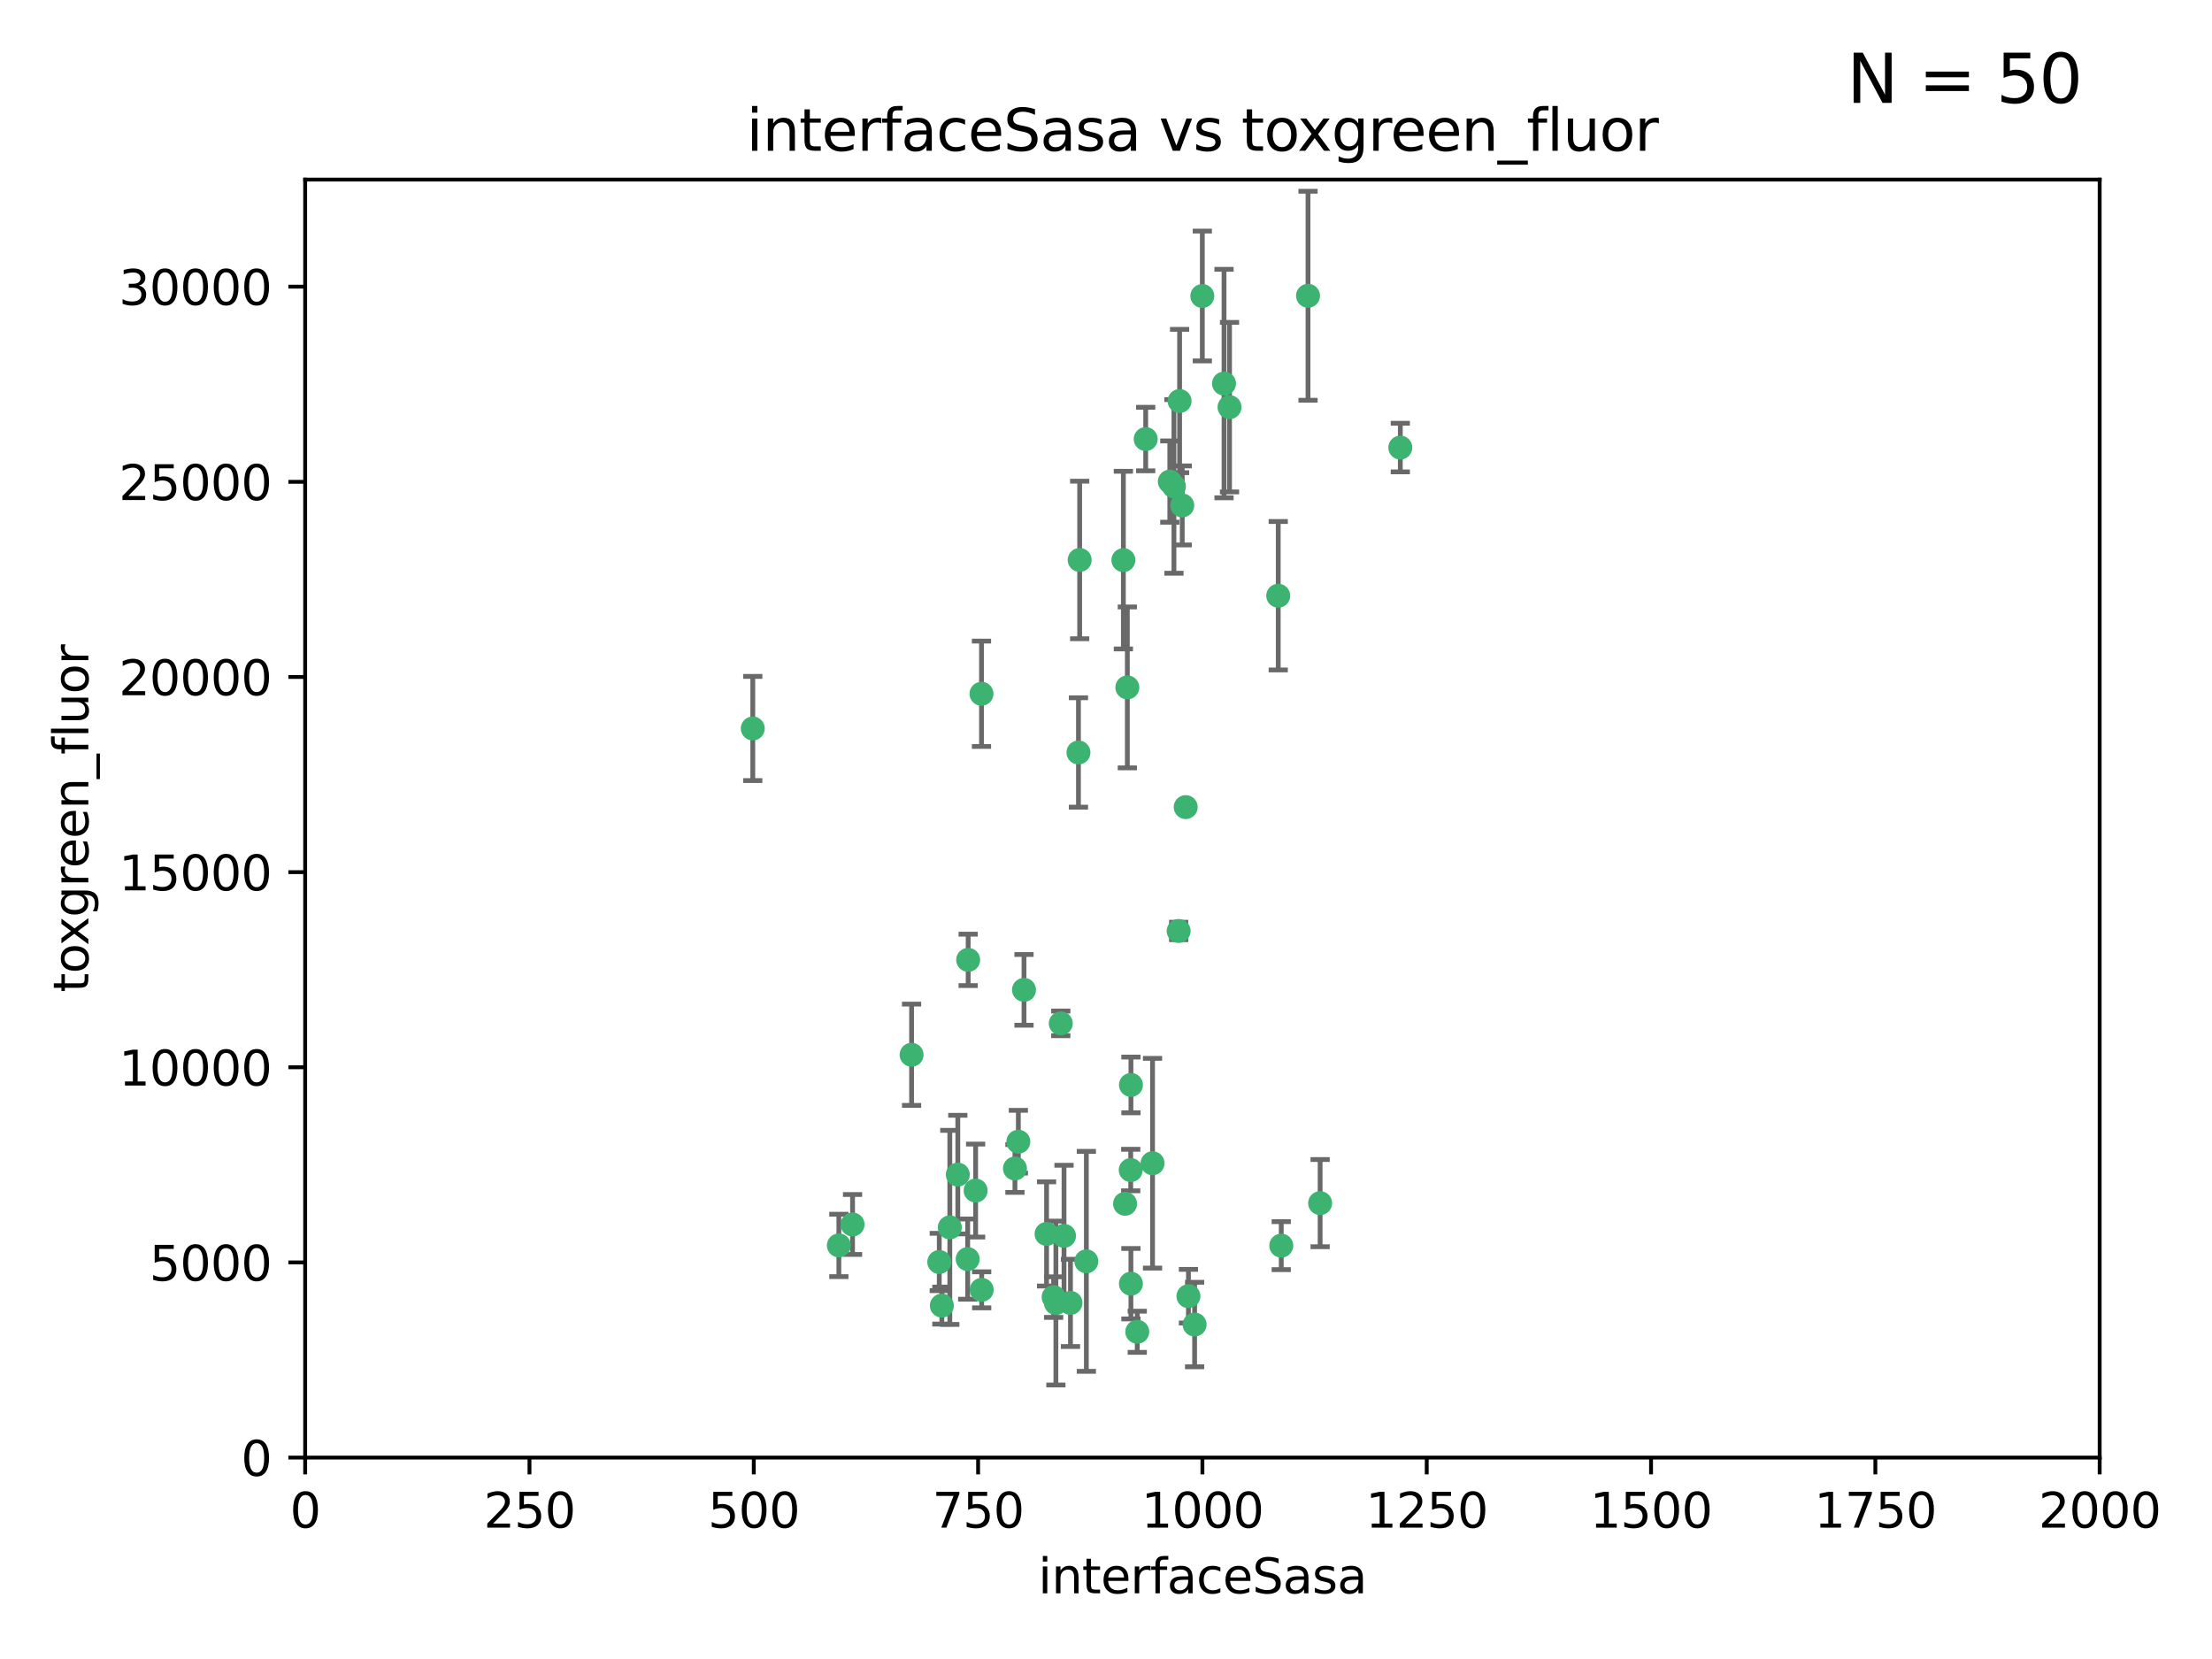 <?xml version="1.0" encoding="utf-8" standalone="no"?>
<!DOCTYPE svg PUBLIC "-//W3C//DTD SVG 1.1//EN"
  "http://www.w3.org/Graphics/SVG/1.1/DTD/svg11.dtd">
<svg xmlns:xlink="http://www.w3.org/1999/xlink" width="460.8pt" height="345.6pt" viewBox="0 0 460.8 345.6" xmlns="http://www.w3.org/2000/svg" version="1.1">
 <defs>
  <style type="text/css">*{stroke-linejoin: round; stroke-linecap: butt}</style>
 </defs>
 <g id="figure_1">
  <g id="patch_1">
   <path d="M 0 345.6 
L 460.8 345.6 
L 460.8 0 
L 0 0 
z
" style="fill: #ffffff"/>
  </g>
  <g id="axes_1">
   <g id="patch_2">
    <path d="M 63.571 303.64 
L 437.4 303.64 
L 437.4 37.411 
L 63.571 37.411 
z
" style="fill: #ffffff"/>
   </g>
   <g id="PathCollection_1">
    <defs>
     <path id="mf65f067ca7" d="M 0 1.118 
C 0.297 1.118 0.581 1 0.791 0.791 
C 1 0.581 1.118 0.297 1.118 0 
C 1.118 -0.297 1 -0.581 0.791 -0.791 
C 0.581 -1 0.297 -1.118 0 -1.118 
C -0.297 -1.118 -0.581 -1 -0.791 -0.791 
C -1 -0.581 -1.118 -0.297 -1.118 0 
C -1.118 0.297 -1 0.581 -0.791 0.791 
C -0.581 1 -0.297 1.118 0 1.118 
z
" style="stroke: #3cb371"/>
    </defs>
    <g clip-path="url(#pcd681d5df5)">
     <use xlink:href="#mf65f067ca7" x="243.693" y="100.319" style="fill: #3cb371; stroke: #3cb371"/>
     <use xlink:href="#mf65f067ca7" x="272.484" y="61.614" style="fill: #3cb371; stroke: #3cb371"/>
     <use xlink:href="#mf65f067ca7" x="266.28" y="124.1" style="fill: #3cb371; stroke: #3cb371"/>
     <use xlink:href="#mf65f067ca7" x="254.987" y="79.9" style="fill: #3cb371; stroke: #3cb371"/>
     <use xlink:href="#mf65f067ca7" x="174.75" y="259.442" style="fill: #3cb371; stroke: #3cb371"/>
     <use xlink:href="#mf65f067ca7" x="246.284" y="105.288" style="fill: #3cb371; stroke: #3cb371"/>
     <use xlink:href="#mf65f067ca7" x="244.553" y="101.33" style="fill: #3cb371; stroke: #3cb371"/>
     <use xlink:href="#mf65f067ca7" x="256.134" y="84.817" style="fill: #3cb371; stroke: #3cb371"/>
     <use xlink:href="#mf65f067ca7" x="234.02" y="116.682" style="fill: #3cb371; stroke: #3cb371"/>
     <use xlink:href="#mf65f067ca7" x="238.669" y="91.463" style="fill: #3cb371; stroke: #3cb371"/>
     <use xlink:href="#mf65f067ca7" x="245.731" y="83.54" style="fill: #3cb371; stroke: #3cb371"/>
     <use xlink:href="#mf65f067ca7" x="266.908" y="259.488" style="fill: #3cb371; stroke: #3cb371"/>
     <use xlink:href="#mf65f067ca7" x="240.095" y="242.324" style="fill: #3cb371; stroke: #3cb371"/>
     <use xlink:href="#mf65f067ca7" x="291.711" y="93.237" style="fill: #3cb371; stroke: #3cb371"/>
     <use xlink:href="#mf65f067ca7" x="224.916" y="116.65" style="fill: #3cb371; stroke: #3cb371"/>
     <use xlink:href="#mf65f067ca7" x="250.465" y="61.664" style="fill: #3cb371; stroke: #3cb371"/>
     <use xlink:href="#mf65f067ca7" x="204.462" y="144.527" style="fill: #3cb371; stroke: #3cb371"/>
     <use xlink:href="#mf65f067ca7" x="201.688" y="199.958" style="fill: #3cb371; stroke: #3cb371"/>
     <use xlink:href="#mf65f067ca7" x="224.662" y="156.754" style="fill: #3cb371; stroke: #3cb371"/>
     <use xlink:href="#mf65f067ca7" x="204.503" y="268.694" style="fill: #3cb371; stroke: #3cb371"/>
     <use xlink:href="#mf65f067ca7" x="275.007" y="250.635" style="fill: #3cb371; stroke: #3cb371"/>
     <use xlink:href="#mf65f067ca7" x="234.375" y="250.767" style="fill: #3cb371; stroke: #3cb371"/>
     <use xlink:href="#mf65f067ca7" x="221.654" y="257.451" style="fill: #3cb371; stroke: #3cb371"/>
     <use xlink:href="#mf65f067ca7" x="212.14" y="237.838" style="fill: #3cb371; stroke: #3cb371"/>
     <use xlink:href="#mf65f067ca7" x="195.666" y="262.896" style="fill: #3cb371; stroke: #3cb371"/>
     <use xlink:href="#mf65f067ca7" x="235.596" y="226.007" style="fill: #3cb371; stroke: #3cb371"/>
     <use xlink:href="#mf65f067ca7" x="247.573" y="270.018" style="fill: #3cb371; stroke: #3cb371"/>
     <use xlink:href="#mf65f067ca7" x="235.59" y="267.417" style="fill: #3cb371; stroke: #3cb371"/>
     <use xlink:href="#mf65f067ca7" x="201.587" y="262.293" style="fill: #3cb371; stroke: #3cb371"/>
     <use xlink:href="#mf65f067ca7" x="236.912" y="277.431" style="fill: #3cb371; stroke: #3cb371"/>
     <use xlink:href="#mf65f067ca7" x="219.488" y="270.21" style="fill: #3cb371; stroke: #3cb371"/>
     <use xlink:href="#mf65f067ca7" x="196.206" y="271.976" style="fill: #3cb371; stroke: #3cb371"/>
     <use xlink:href="#mf65f067ca7" x="226.308" y="262.761" style="fill: #3cb371; stroke: #3cb371"/>
     <use xlink:href="#mf65f067ca7" x="203.241" y="248.016" style="fill: #3cb371; stroke: #3cb371"/>
     <use xlink:href="#mf65f067ca7" x="245.536" y="193.94" style="fill: #3cb371; stroke: #3cb371"/>
     <use xlink:href="#mf65f067ca7" x="248.859" y="275.924" style="fill: #3cb371; stroke: #3cb371"/>
     <use xlink:href="#mf65f067ca7" x="220.981" y="213.19" style="fill: #3cb371; stroke: #3cb371"/>
     <use xlink:href="#mf65f067ca7" x="213.318" y="206.203" style="fill: #3cb371; stroke: #3cb371"/>
     <use xlink:href="#mf65f067ca7" x="247.005" y="168.134" style="fill: #3cb371; stroke: #3cb371"/>
     <use xlink:href="#mf65f067ca7" x="219.963" y="271.445" style="fill: #3cb371; stroke: #3cb371"/>
     <use xlink:href="#mf65f067ca7" x="177.602" y="255.08" style="fill: #3cb371; stroke: #3cb371"/>
     <use xlink:href="#mf65f067ca7" x="189.899" y="219.726" style="fill: #3cb371; stroke: #3cb371"/>
     <use xlink:href="#mf65f067ca7" x="197.864" y="255.69" style="fill: #3cb371; stroke: #3cb371"/>
     <use xlink:href="#mf65f067ca7" x="234.846" y="143.2" style="fill: #3cb371; stroke: #3cb371"/>
     <use xlink:href="#mf65f067ca7" x="223" y="271.416" style="fill: #3cb371; stroke: #3cb371"/>
     <use xlink:href="#mf65f067ca7" x="218.019" y="257.051" style="fill: #3cb371; stroke: #3cb371"/>
     <use xlink:href="#mf65f067ca7" x="211.432" y="243.416" style="fill: #3cb371; stroke: #3cb371"/>
     <use xlink:href="#mf65f067ca7" x="199.529" y="244.691" style="fill: #3cb371; stroke: #3cb371"/>
     <use xlink:href="#mf65f067ca7" x="235.549" y="243.742" style="fill: #3cb371; stroke: #3cb371"/>
     <use xlink:href="#mf65f067ca7" x="156.817" y="151.755" style="fill: #3cb371; stroke: #3cb371"/>
    </g>
   </g>
   <g id="matplotlib.axis_1">
    <g id="xtick_1">
     <g id="line2d_1">
      <defs>
       <path id="mdc792fc57c" d="M 0 0 
L 0 3.5 
" style="stroke: #000000; stroke-width: 0.8"/>
      </defs>
      <g>
       <use xlink:href="#mdc792fc57c" x="63.571" y="303.64" style="stroke: #000000; stroke-width: 0.8"/>
      </g>
     </g>
     <g id="text_1">
      <!-- 0 -->
      <g transform="translate(60.39 318.238)scale(0.1 -0.1)">
       <defs>
        <path id="DejaVuSans-30" d="M 2034 4250 
Q 1547 4250 1301 3770 
Q 1056 3291 1056 2328 
Q 1056 1369 1301 889 
Q 1547 409 2034 409 
Q 2525 409 2770 889 
Q 3016 1369 3016 2328 
Q 3016 3291 2770 3770 
Q 2525 4250 2034 4250 
z
M 2034 4750 
Q 2819 4750 3233 4129 
Q 3647 3509 3647 2328 
Q 3647 1150 3233 529 
Q 2819 -91 2034 -91 
Q 1250 -91 836 529 
Q 422 1150 422 2328 
Q 422 3509 836 4129 
Q 1250 4750 2034 4750 
z
" transform="scale(0.016)"/>
       </defs>
       <use xlink:href="#DejaVuSans-30"/>
      </g>
     </g>
    </g>
    <g id="xtick_2">
     <g id="line2d_2">
      <g>
       <use xlink:href="#mdc792fc57c" x="110.3" y="303.64" style="stroke: #000000; stroke-width: 0.8"/>
      </g>
     </g>
     <g id="text_2">
      <!-- 250 -->
      <g transform="translate(100.756 318.238)scale(0.1 -0.1)">
       <defs>
        <path id="DejaVuSans-32" d="M 1228 531 
L 3431 531 
L 3431 0 
L 469 0 
L 469 531 
Q 828 903 1448 1529 
Q 2069 2156 2228 2338 
Q 2531 2678 2651 2914 
Q 2772 3150 2772 3378 
Q 2772 3750 2511 3984 
Q 2250 4219 1831 4219 
Q 1534 4219 1204 4116 
Q 875 4013 500 3803 
L 500 4441 
Q 881 4594 1212 4672 
Q 1544 4750 1819 4750 
Q 2544 4750 2975 4387 
Q 3406 4025 3406 3419 
Q 3406 3131 3298 2873 
Q 3191 2616 2906 2266 
Q 2828 2175 2409 1742 
Q 1991 1309 1228 531 
z
" transform="scale(0.016)"/>
        <path id="DejaVuSans-35" d="M 691 4666 
L 3169 4666 
L 3169 4134 
L 1269 4134 
L 1269 2991 
Q 1406 3038 1543 3061 
Q 1681 3084 1819 3084 
Q 2600 3084 3056 2656 
Q 3513 2228 3513 1497 
Q 3513 744 3044 326 
Q 2575 -91 1722 -91 
Q 1428 -91 1123 -41 
Q 819 9 494 109 
L 494 744 
Q 775 591 1075 516 
Q 1375 441 1709 441 
Q 2250 441 2565 725 
Q 2881 1009 2881 1497 
Q 2881 1984 2565 2268 
Q 2250 2553 1709 2553 
Q 1456 2553 1204 2497 
Q 953 2441 691 2322 
L 691 4666 
z
" transform="scale(0.016)"/>
       </defs>
       <use xlink:href="#DejaVuSans-32"/>
       <use xlink:href="#DejaVuSans-35" x="63.623"/>
       <use xlink:href="#DejaVuSans-30" x="127.246"/>
      </g>
     </g>
    </g>
    <g id="xtick_3">
     <g id="line2d_3">
      <g>
       <use xlink:href="#mdc792fc57c" x="157.028" y="303.64" style="stroke: #000000; stroke-width: 0.8"/>
      </g>
     </g>
     <g id="text_3">
      <!-- 500 -->
      <g transform="translate(147.485 318.238)scale(0.1 -0.1)">
       <use xlink:href="#DejaVuSans-35"/>
       <use xlink:href="#DejaVuSans-30" x="63.623"/>
       <use xlink:href="#DejaVuSans-30" x="127.246"/>
      </g>
     </g>
    </g>
    <g id="xtick_4">
     <g id="line2d_4">
      <g>
       <use xlink:href="#mdc792fc57c" x="203.757" y="303.64" style="stroke: #000000; stroke-width: 0.8"/>
      </g>
     </g>
     <g id="text_4">
      <!-- 750 -->
      <g transform="translate(194.213 318.238)scale(0.1 -0.1)">
       <defs>
        <path id="DejaVuSans-37" d="M 525 4666 
L 3525 4666 
L 3525 4397 
L 1831 0 
L 1172 0 
L 2766 4134 
L 525 4134 
L 525 4666 
z
" transform="scale(0.016)"/>
       </defs>
       <use xlink:href="#DejaVuSans-37"/>
       <use xlink:href="#DejaVuSans-35" x="63.623"/>
       <use xlink:href="#DejaVuSans-30" x="127.246"/>
      </g>
     </g>
    </g>
    <g id="xtick_5">
     <g id="line2d_5">
      <g>
       <use xlink:href="#mdc792fc57c" x="250.486" y="303.64" style="stroke: #000000; stroke-width: 0.8"/>
      </g>
     </g>
     <g id="text_5">
      <!-- 1000 -->
      <g transform="translate(237.761 318.238)scale(0.1 -0.1)">
       <defs>
        <path id="DejaVuSans-31" d="M 794 531 
L 1825 531 
L 1825 4091 
L 703 3866 
L 703 4441 
L 1819 4666 
L 2450 4666 
L 2450 531 
L 3481 531 
L 3481 0 
L 794 0 
L 794 531 
z
" transform="scale(0.016)"/>
       </defs>
       <use xlink:href="#DejaVuSans-31"/>
       <use xlink:href="#DejaVuSans-30" x="63.623"/>
       <use xlink:href="#DejaVuSans-30" x="127.246"/>
       <use xlink:href="#DejaVuSans-30" x="190.869"/>
      </g>
     </g>
    </g>
    <g id="xtick_6">
     <g id="line2d_6">
      <g>
       <use xlink:href="#mdc792fc57c" x="297.214" y="303.64" style="stroke: #000000; stroke-width: 0.8"/>
      </g>
     </g>
     <g id="text_6">
      <!-- 1250 -->
      <g transform="translate(284.489 318.238)scale(0.1 -0.1)">
       <use xlink:href="#DejaVuSans-31"/>
       <use xlink:href="#DejaVuSans-32" x="63.623"/>
       <use xlink:href="#DejaVuSans-35" x="127.246"/>
       <use xlink:href="#DejaVuSans-30" x="190.869"/>
      </g>
     </g>
    </g>
    <g id="xtick_7">
     <g id="line2d_7">
      <g>
       <use xlink:href="#mdc792fc57c" x="343.943" y="303.64" style="stroke: #000000; stroke-width: 0.8"/>
      </g>
     </g>
     <g id="text_7">
      <!-- 1500 -->
      <g transform="translate(331.218 318.238)scale(0.1 -0.1)">
       <use xlink:href="#DejaVuSans-31"/>
       <use xlink:href="#DejaVuSans-35" x="63.623"/>
       <use xlink:href="#DejaVuSans-30" x="127.246"/>
       <use xlink:href="#DejaVuSans-30" x="190.869"/>
      </g>
     </g>
    </g>
    <g id="xtick_8">
     <g id="line2d_8">
      <g>
       <use xlink:href="#mdc792fc57c" x="390.671" y="303.64" style="stroke: #000000; stroke-width: 0.8"/>
      </g>
     </g>
     <g id="text_8">
      <!-- 1750 -->
      <g transform="translate(377.946 318.238)scale(0.1 -0.1)">
       <use xlink:href="#DejaVuSans-31"/>
       <use xlink:href="#DejaVuSans-37" x="63.623"/>
       <use xlink:href="#DejaVuSans-35" x="127.246"/>
       <use xlink:href="#DejaVuSans-30" x="190.869"/>
      </g>
     </g>
    </g>
    <g id="xtick_9">
     <g id="line2d_9">
      <g>
       <use xlink:href="#mdc792fc57c" x="437.4" y="303.64" style="stroke: #000000; stroke-width: 0.8"/>
      </g>
     </g>
     <g id="text_9">
      <!-- 2000 -->
      <g transform="translate(424.675 318.238)scale(0.1 -0.1)">
       <use xlink:href="#DejaVuSans-32"/>
       <use xlink:href="#DejaVuSans-30" x="63.623"/>
       <use xlink:href="#DejaVuSans-30" x="127.246"/>
       <use xlink:href="#DejaVuSans-30" x="190.869"/>
      </g>
     </g>
    </g>
    <g id="text_10">
     <!-- interfaceSasa -->
     <g transform="translate(216.279 331.917)scale(0.1 -0.1)">
      <defs>
       <path id="DejaVuSans-69" d="M 603 3500 
L 1178 3500 
L 1178 0 
L 603 0 
L 603 3500 
z
M 603 4863 
L 1178 4863 
L 1178 4134 
L 603 4134 
L 603 4863 
z
" transform="scale(0.016)"/>
       <path id="DejaVuSans-6e" d="M 3513 2113 
L 3513 0 
L 2938 0 
L 2938 2094 
Q 2938 2591 2744 2837 
Q 2550 3084 2163 3084 
Q 1697 3084 1428 2787 
Q 1159 2491 1159 1978 
L 1159 0 
L 581 0 
L 581 3500 
L 1159 3500 
L 1159 2956 
Q 1366 3272 1645 3428 
Q 1925 3584 2291 3584 
Q 2894 3584 3203 3211 
Q 3513 2838 3513 2113 
z
" transform="scale(0.016)"/>
       <path id="DejaVuSans-74" d="M 1172 4494 
L 1172 3500 
L 2356 3500 
L 2356 3053 
L 1172 3053 
L 1172 1153 
Q 1172 725 1289 603 
Q 1406 481 1766 481 
L 2356 481 
L 2356 0 
L 1766 0 
Q 1100 0 847 248 
Q 594 497 594 1153 
L 594 3053 
L 172 3053 
L 172 3500 
L 594 3500 
L 594 4494 
L 1172 4494 
z
" transform="scale(0.016)"/>
       <path id="DejaVuSans-65" d="M 3597 1894 
L 3597 1613 
L 953 1613 
Q 991 1019 1311 708 
Q 1631 397 2203 397 
Q 2534 397 2845 478 
Q 3156 559 3463 722 
L 3463 178 
Q 3153 47 2828 -22 
Q 2503 -91 2169 -91 
Q 1331 -91 842 396 
Q 353 884 353 1716 
Q 353 2575 817 3079 
Q 1281 3584 2069 3584 
Q 2775 3584 3186 3129 
Q 3597 2675 3597 1894 
z
M 3022 2063 
Q 3016 2534 2758 2815 
Q 2500 3097 2075 3097 
Q 1594 3097 1305 2825 
Q 1016 2553 972 2059 
L 3022 2063 
z
" transform="scale(0.016)"/>
       <path id="DejaVuSans-72" d="M 2631 2963 
Q 2534 3019 2420 3045 
Q 2306 3072 2169 3072 
Q 1681 3072 1420 2755 
Q 1159 2438 1159 1844 
L 1159 0 
L 581 0 
L 581 3500 
L 1159 3500 
L 1159 2956 
Q 1341 3275 1631 3429 
Q 1922 3584 2338 3584 
Q 2397 3584 2469 3576 
Q 2541 3569 2628 3553 
L 2631 2963 
z
" transform="scale(0.016)"/>
       <path id="DejaVuSans-66" d="M 2375 4863 
L 2375 4384 
L 1825 4384 
Q 1516 4384 1395 4259 
Q 1275 4134 1275 3809 
L 1275 3500 
L 2222 3500 
L 2222 3053 
L 1275 3053 
L 1275 0 
L 697 0 
L 697 3053 
L 147 3053 
L 147 3500 
L 697 3500 
L 697 3744 
Q 697 4328 969 4595 
Q 1241 4863 1831 4863 
L 2375 4863 
z
" transform="scale(0.016)"/>
       <path id="DejaVuSans-61" d="M 2194 1759 
Q 1497 1759 1228 1600 
Q 959 1441 959 1056 
Q 959 750 1161 570 
Q 1363 391 1709 391 
Q 2188 391 2477 730 
Q 2766 1069 2766 1631 
L 2766 1759 
L 2194 1759 
z
M 3341 1997 
L 3341 0 
L 2766 0 
L 2766 531 
Q 2569 213 2275 61 
Q 1981 -91 1556 -91 
Q 1019 -91 701 211 
Q 384 513 384 1019 
Q 384 1609 779 1909 
Q 1175 2209 1959 2209 
L 2766 2209 
L 2766 2266 
Q 2766 2663 2505 2880 
Q 2244 3097 1772 3097 
Q 1472 3097 1187 3025 
Q 903 2953 641 2809 
L 641 3341 
Q 956 3463 1253 3523 
Q 1550 3584 1831 3584 
Q 2591 3584 2966 3190 
Q 3341 2797 3341 1997 
z
" transform="scale(0.016)"/>
       <path id="DejaVuSans-63" d="M 3122 3366 
L 3122 2828 
Q 2878 2963 2633 3030 
Q 2388 3097 2138 3097 
Q 1578 3097 1268 2742 
Q 959 2388 959 1747 
Q 959 1106 1268 751 
Q 1578 397 2138 397 
Q 2388 397 2633 464 
Q 2878 531 3122 666 
L 3122 134 
Q 2881 22 2623 -34 
Q 2366 -91 2075 -91 
Q 1284 -91 818 406 
Q 353 903 353 1747 
Q 353 2603 823 3093 
Q 1294 3584 2113 3584 
Q 2378 3584 2631 3529 
Q 2884 3475 3122 3366 
z
" transform="scale(0.016)"/>
       <path id="DejaVuSans-53" d="M 3425 4513 
L 3425 3897 
Q 3066 4069 2747 4153 
Q 2428 4238 2131 4238 
Q 1616 4238 1336 4038 
Q 1056 3838 1056 3469 
Q 1056 3159 1242 3001 
Q 1428 2844 1947 2747 
L 2328 2669 
Q 3034 2534 3370 2195 
Q 3706 1856 3706 1288 
Q 3706 609 3251 259 
Q 2797 -91 1919 -91 
Q 1588 -91 1214 -16 
Q 841 59 441 206 
L 441 856 
Q 825 641 1194 531 
Q 1563 422 1919 422 
Q 2459 422 2753 634 
Q 3047 847 3047 1241 
Q 3047 1584 2836 1778 
Q 2625 1972 2144 2069 
L 1759 2144 
Q 1053 2284 737 2584 
Q 422 2884 422 3419 
Q 422 4038 858 4394 
Q 1294 4750 2059 4750 
Q 2388 4750 2728 4690 
Q 3069 4631 3425 4513 
z
" transform="scale(0.016)"/>
       <path id="DejaVuSans-73" d="M 2834 3397 
L 2834 2853 
Q 2591 2978 2328 3040 
Q 2066 3103 1784 3103 
Q 1356 3103 1142 2972 
Q 928 2841 928 2578 
Q 928 2378 1081 2264 
Q 1234 2150 1697 2047 
L 1894 2003 
Q 2506 1872 2764 1633 
Q 3022 1394 3022 966 
Q 3022 478 2636 193 
Q 2250 -91 1575 -91 
Q 1294 -91 989 -36 
Q 684 19 347 128 
L 347 722 
Q 666 556 975 473 
Q 1284 391 1588 391 
Q 1994 391 2212 530 
Q 2431 669 2431 922 
Q 2431 1156 2273 1281 
Q 2116 1406 1581 1522 
L 1381 1569 
Q 847 1681 609 1914 
Q 372 2147 372 2553 
Q 372 3047 722 3315 
Q 1072 3584 1716 3584 
Q 2034 3584 2315 3537 
Q 2597 3491 2834 3397 
z
" transform="scale(0.016)"/>
      </defs>
      <use xlink:href="#DejaVuSans-69"/>
      <use xlink:href="#DejaVuSans-6e" x="27.783"/>
      <use xlink:href="#DejaVuSans-74" x="91.162"/>
      <use xlink:href="#DejaVuSans-65" x="130.371"/>
      <use xlink:href="#DejaVuSans-72" x="191.895"/>
      <use xlink:href="#DejaVuSans-66" x="233.008"/>
      <use xlink:href="#DejaVuSans-61" x="268.213"/>
      <use xlink:href="#DejaVuSans-63" x="329.492"/>
      <use xlink:href="#DejaVuSans-65" x="384.473"/>
      <use xlink:href="#DejaVuSans-53" x="445.996"/>
      <use xlink:href="#DejaVuSans-61" x="509.473"/>
      <use xlink:href="#DejaVuSans-73" x="570.752"/>
      <use xlink:href="#DejaVuSans-61" x="622.852"/>
     </g>
    </g>
   </g>
   <g id="matplotlib.axis_2">
    <g id="ytick_1">
     <g id="line2d_10">
      <defs>
       <path id="m6bc8562703" d="M 0 0 
L -3.5 0 
" style="stroke: #000000; stroke-width: 0.8"/>
      </defs>
      <g>
       <use xlink:href="#m6bc8562703" x="63.571" y="303.64" style="stroke: #000000; stroke-width: 0.8"/>
      </g>
     </g>
     <g id="text_11">
      <!-- 0 -->
      <g transform="translate(50.209 307.439)scale(0.1 -0.1)">
       <use xlink:href="#DejaVuSans-30"/>
      </g>
     </g>
    </g>
    <g id="ytick_2">
     <g id="line2d_11">
      <g>
       <use xlink:href="#m6bc8562703" x="63.571" y="262.986" style="stroke: #000000; stroke-width: 0.8"/>
      </g>
     </g>
     <g id="text_12">
      <!-- 5000 -->
      <g transform="translate(31.121 266.786)scale(0.1 -0.1)">
       <use xlink:href="#DejaVuSans-35"/>
       <use xlink:href="#DejaVuSans-30" x="63.623"/>
       <use xlink:href="#DejaVuSans-30" x="127.246"/>
       <use xlink:href="#DejaVuSans-30" x="190.869"/>
      </g>
     </g>
    </g>
    <g id="ytick_3">
     <g id="line2d_12">
      <g>
       <use xlink:href="#m6bc8562703" x="63.571" y="222.333" style="stroke: #000000; stroke-width: 0.8"/>
      </g>
     </g>
     <g id="text_13">
      <!-- 10000 -->
      <g transform="translate(24.759 226.132)scale(0.1 -0.1)">
       <use xlink:href="#DejaVuSans-31"/>
       <use xlink:href="#DejaVuSans-30" x="63.623"/>
       <use xlink:href="#DejaVuSans-30" x="127.246"/>
       <use xlink:href="#DejaVuSans-30" x="190.869"/>
       <use xlink:href="#DejaVuSans-30" x="254.492"/>
      </g>
     </g>
    </g>
    <g id="ytick_4">
     <g id="line2d_13">
      <g>
       <use xlink:href="#m6bc8562703" x="63.571" y="181.679" style="stroke: #000000; stroke-width: 0.8"/>
      </g>
     </g>
     <g id="text_14">
      <!-- 15000 -->
      <g transform="translate(24.759 185.478)scale(0.1 -0.1)">
       <use xlink:href="#DejaVuSans-31"/>
       <use xlink:href="#DejaVuSans-35" x="63.623"/>
       <use xlink:href="#DejaVuSans-30" x="127.246"/>
       <use xlink:href="#DejaVuSans-30" x="190.869"/>
       <use xlink:href="#DejaVuSans-30" x="254.492"/>
      </g>
     </g>
    </g>
    <g id="ytick_5">
     <g id="line2d_14">
      <g>
       <use xlink:href="#m6bc8562703" x="63.571" y="141.026" style="stroke: #000000; stroke-width: 0.8"/>
      </g>
     </g>
     <g id="text_15">
      <!-- 20000 -->
      <g transform="translate(24.759 144.825)scale(0.1 -0.1)">
       <use xlink:href="#DejaVuSans-32"/>
       <use xlink:href="#DejaVuSans-30" x="63.623"/>
       <use xlink:href="#DejaVuSans-30" x="127.246"/>
       <use xlink:href="#DejaVuSans-30" x="190.869"/>
       <use xlink:href="#DejaVuSans-30" x="254.492"/>
      </g>
     </g>
    </g>
    <g id="ytick_6">
     <g id="line2d_15">
      <g>
       <use xlink:href="#m6bc8562703" x="63.571" y="100.372" style="stroke: #000000; stroke-width: 0.8"/>
      </g>
     </g>
     <g id="text_16">
      <!-- 25000 -->
      <g transform="translate(24.759 104.171)scale(0.1 -0.1)">
       <use xlink:href="#DejaVuSans-32"/>
       <use xlink:href="#DejaVuSans-35" x="63.623"/>
       <use xlink:href="#DejaVuSans-30" x="127.246"/>
       <use xlink:href="#DejaVuSans-30" x="190.869"/>
       <use xlink:href="#DejaVuSans-30" x="254.492"/>
      </g>
     </g>
    </g>
    <g id="ytick_7">
     <g id="line2d_16">
      <g>
       <use xlink:href="#m6bc8562703" x="63.571" y="59.718" style="stroke: #000000; stroke-width: 0.8"/>
      </g>
     </g>
     <g id="text_17">
      <!-- 30000 -->
      <g transform="translate(24.759 63.518)scale(0.1 -0.1)">
       <defs>
        <path id="DejaVuSans-33" d="M 2597 2516 
Q 3050 2419 3304 2112 
Q 3559 1806 3559 1356 
Q 3559 666 3084 287 
Q 2609 -91 1734 -91 
Q 1441 -91 1130 -33 
Q 819 25 488 141 
L 488 750 
Q 750 597 1062 519 
Q 1375 441 1716 441 
Q 2309 441 2620 675 
Q 2931 909 2931 1356 
Q 2931 1769 2642 2001 
Q 2353 2234 1838 2234 
L 1294 2234 
L 1294 2753 
L 1863 2753 
Q 2328 2753 2575 2939 
Q 2822 3125 2822 3475 
Q 2822 3834 2567 4026 
Q 2313 4219 1838 4219 
Q 1578 4219 1281 4162 
Q 984 4106 628 3988 
L 628 4550 
Q 988 4650 1302 4700 
Q 1616 4750 1894 4750 
Q 2613 4750 3031 4423 
Q 3450 4097 3450 3541 
Q 3450 3153 3228 2886 
Q 3006 2619 2597 2516 
z
" transform="scale(0.016)"/>
       </defs>
       <use xlink:href="#DejaVuSans-33"/>
       <use xlink:href="#DejaVuSans-30" x="63.623"/>
       <use xlink:href="#DejaVuSans-30" x="127.246"/>
       <use xlink:href="#DejaVuSans-30" x="190.869"/>
       <use xlink:href="#DejaVuSans-30" x="254.492"/>
      </g>
     </g>
    </g>
    <g id="text_18">
     <!-- toxgreen_fluor -->
     <g transform="translate(18.401 206.72)rotate(-90)scale(0.1 -0.1)">
      <defs>
       <path id="DejaVuSans-6f" d="M 1959 3097 
Q 1497 3097 1228 2736 
Q 959 2375 959 1747 
Q 959 1119 1226 758 
Q 1494 397 1959 397 
Q 2419 397 2687 759 
Q 2956 1122 2956 1747 
Q 2956 2369 2687 2733 
Q 2419 3097 1959 3097 
z
M 1959 3584 
Q 2709 3584 3137 3096 
Q 3566 2609 3566 1747 
Q 3566 888 3137 398 
Q 2709 -91 1959 -91 
Q 1206 -91 779 398 
Q 353 888 353 1747 
Q 353 2609 779 3096 
Q 1206 3584 1959 3584 
z
" transform="scale(0.016)"/>
       <path id="DejaVuSans-78" d="M 3513 3500 
L 2247 1797 
L 3578 0 
L 2900 0 
L 1881 1375 
L 863 0 
L 184 0 
L 1544 1831 
L 300 3500 
L 978 3500 
L 1906 2253 
L 2834 3500 
L 3513 3500 
z
" transform="scale(0.016)"/>
       <path id="DejaVuSans-67" d="M 2906 1791 
Q 2906 2416 2648 2759 
Q 2391 3103 1925 3103 
Q 1463 3103 1205 2759 
Q 947 2416 947 1791 
Q 947 1169 1205 825 
Q 1463 481 1925 481 
Q 2391 481 2648 825 
Q 2906 1169 2906 1791 
z
M 3481 434 
Q 3481 -459 3084 -895 
Q 2688 -1331 1869 -1331 
Q 1566 -1331 1297 -1286 
Q 1028 -1241 775 -1147 
L 775 -588 
Q 1028 -725 1275 -790 
Q 1522 -856 1778 -856 
Q 2344 -856 2625 -561 
Q 2906 -266 2906 331 
L 2906 616 
Q 2728 306 2450 153 
Q 2172 0 1784 0 
Q 1141 0 747 490 
Q 353 981 353 1791 
Q 353 2603 747 3093 
Q 1141 3584 1784 3584 
Q 2172 3584 2450 3431 
Q 2728 3278 2906 2969 
L 2906 3500 
L 3481 3500 
L 3481 434 
z
" transform="scale(0.016)"/>
       <path id="DejaVuSans-5f" d="M 3263 -1063 
L 3263 -1509 
L -63 -1509 
L -63 -1063 
L 3263 -1063 
z
" transform="scale(0.016)"/>
       <path id="DejaVuSans-6c" d="M 603 4863 
L 1178 4863 
L 1178 0 
L 603 0 
L 603 4863 
z
" transform="scale(0.016)"/>
       <path id="DejaVuSans-75" d="M 544 1381 
L 544 3500 
L 1119 3500 
L 1119 1403 
Q 1119 906 1312 657 
Q 1506 409 1894 409 
Q 2359 409 2629 706 
Q 2900 1003 2900 1516 
L 2900 3500 
L 3475 3500 
L 3475 0 
L 2900 0 
L 2900 538 
Q 2691 219 2414 64 
Q 2138 -91 1772 -91 
Q 1169 -91 856 284 
Q 544 659 544 1381 
z
M 1991 3584 
L 1991 3584 
z
" transform="scale(0.016)"/>
      </defs>
      <use xlink:href="#DejaVuSans-74"/>
      <use xlink:href="#DejaVuSans-6f" x="39.209"/>
      <use xlink:href="#DejaVuSans-78" x="97.266"/>
      <use xlink:href="#DejaVuSans-67" x="156.445"/>
      <use xlink:href="#DejaVuSans-72" x="219.922"/>
      <use xlink:href="#DejaVuSans-65" x="258.785"/>
      <use xlink:href="#DejaVuSans-65" x="320.309"/>
      <use xlink:href="#DejaVuSans-6e" x="381.832"/>
      <use xlink:href="#DejaVuSans-5f" x="445.211"/>
      <use xlink:href="#DejaVuSans-66" x="495.211"/>
      <use xlink:href="#DejaVuSans-6c" x="530.416"/>
      <use xlink:href="#DejaVuSans-75" x="558.199"/>
      <use xlink:href="#DejaVuSans-6f" x="621.578"/>
      <use xlink:href="#DejaVuSans-72" x="682.76"/>
     </g>
    </g>
   </g>
   <g id="LineCollection_1">
    <path d="M 243.693 108.787 
L 243.693 91.852 
" clip-path="url(#pcd681d5df5)" style="fill: none; stroke: #696969"/>
    <path d="M 272.484 83.38 
L 272.484 39.848 
" clip-path="url(#pcd681d5df5)" style="fill: none; stroke: #696969"/>
    <path d="M 266.28 139.562 
L 266.28 108.638 
" clip-path="url(#pcd681d5df5)" style="fill: none; stroke: #696969"/>
    <path d="M 254.987 103.698 
L 254.987 56.102 
" clip-path="url(#pcd681d5df5)" style="fill: none; stroke: #696969"/>
    <path d="M 174.75 265.941 
L 174.75 252.944 
" clip-path="url(#pcd681d5df5)" style="fill: none; stroke: #696969"/>
    <path d="M 246.284 113.522 
L 246.284 97.054 
" clip-path="url(#pcd681d5df5)" style="fill: none; stroke: #696969"/>
    <path d="M 244.553 119.415 
L 244.553 83.245 
" clip-path="url(#pcd681d5df5)" style="fill: none; stroke: #696969"/>
    <path d="M 256.134 102.476 
L 256.134 67.157 
" clip-path="url(#pcd681d5df5)" style="fill: none; stroke: #696969"/>
    <path d="M 234.02 135.19 
L 234.02 98.175 
" clip-path="url(#pcd681d5df5)" style="fill: none; stroke: #696969"/>
    <path d="M 238.669 98.075 
L 238.669 84.85 
" clip-path="url(#pcd681d5df5)" style="fill: none; stroke: #696969"/>
    <path d="M 245.731 98.468 
L 245.731 68.613 
" clip-path="url(#pcd681d5df5)" style="fill: none; stroke: #696969"/>
    <path d="M 266.908 264.487 
L 266.908 254.489 
" clip-path="url(#pcd681d5df5)" style="fill: none; stroke: #696969"/>
    <path d="M 240.095 264.166 
L 240.095 220.481 
" clip-path="url(#pcd681d5df5)" style="fill: none; stroke: #696969"/>
    <path d="M 291.711 98.3 
L 291.711 88.175 
" clip-path="url(#pcd681d5df5)" style="fill: none; stroke: #696969"/>
    <path d="M 224.916 133.058 
L 224.916 100.243 
" clip-path="url(#pcd681d5df5)" style="fill: none; stroke: #696969"/>
    <path d="M 250.465 75.185 
L 250.465 48.142 
" clip-path="url(#pcd681d5df5)" style="fill: none; stroke: #696969"/>
    <path d="M 204.462 155.498 
L 204.462 133.556 
" clip-path="url(#pcd681d5df5)" style="fill: none; stroke: #696969"/>
    <path d="M 201.688 205.31 
L 201.688 194.605 
" clip-path="url(#pcd681d5df5)" style="fill: none; stroke: #696969"/>
    <path d="M 224.662 168.148 
L 224.662 145.359 
" clip-path="url(#pcd681d5df5)" style="fill: none; stroke: #696969"/>
    <path d="M 204.503 272.448 
L 204.503 264.94 
" clip-path="url(#pcd681d5df5)" style="fill: none; stroke: #696969"/>
    <path d="M 275.007 259.717 
L 275.007 241.553 
" clip-path="url(#pcd681d5df5)" style="fill: none; stroke: #696969"/>
    <path d="M 234.375 251.458 
L 234.375 250.077 
" clip-path="url(#pcd681d5df5)" style="fill: none; stroke: #696969"/>
    <path d="M 221.654 272.157 
L 221.654 242.746 
" clip-path="url(#pcd681d5df5)" style="fill: none; stroke: #696969"/>
    <path d="M 212.14 244.374 
L 212.14 231.301 
" clip-path="url(#pcd681d5df5)" style="fill: none; stroke: #696969"/>
    <path d="M 195.666 268.864 
L 195.666 256.927 
" clip-path="url(#pcd681d5df5)" style="fill: none; stroke: #696969"/>
    <path d="M 235.596 231.811 
L 235.596 220.203 
" clip-path="url(#pcd681d5df5)" style="fill: none; stroke: #696969"/>
    <path d="M 247.573 275.607 
L 247.573 264.429 
" clip-path="url(#pcd681d5df5)" style="fill: none; stroke: #696969"/>
    <path d="M 235.59 274.752 
L 235.59 260.081 
" clip-path="url(#pcd681d5df5)" style="fill: none; stroke: #696969"/>
    <path d="M 201.587 270.647 
L 201.587 253.939 
" clip-path="url(#pcd681d5df5)" style="fill: none; stroke: #696969"/>
    <path d="M 236.912 281.719 
L 236.912 273.143 
" clip-path="url(#pcd681d5df5)" style="fill: none; stroke: #696969"/>
    <path d="M 219.488 274.44 
L 219.488 265.981 
" clip-path="url(#pcd681d5df5)" style="fill: none; stroke: #696969"/>
    <path d="M 196.206 275.827 
L 196.206 268.125 
" clip-path="url(#pcd681d5df5)" style="fill: none; stroke: #696969"/>
    <path d="M 226.308 285.673 
L 226.308 239.849 
" clip-path="url(#pcd681d5df5)" style="fill: none; stroke: #696969"/>
    <path d="M 203.241 257.7 
L 203.241 238.331 
" clip-path="url(#pcd681d5df5)" style="fill: none; stroke: #696969"/>
    <path d="M 245.536 195.758 
L 245.536 192.122 
" clip-path="url(#pcd681d5df5)" style="fill: none; stroke: #696969"/>
    <path d="M 248.859 284.727 
L 248.859 267.12 
" clip-path="url(#pcd681d5df5)" style="fill: none; stroke: #696969"/>
    <path d="M 220.981 215.762 
L 220.981 210.618 
" clip-path="url(#pcd681d5df5)" style="fill: none; stroke: #696969"/>
    <path d="M 213.318 213.569 
L 213.318 198.836 
" clip-path="url(#pcd681d5df5)" style="fill: none; stroke: #696969"/>
    <path d="M 247.005 168.892 
L 247.005 167.376 
" clip-path="url(#pcd681d5df5)" style="fill: none; stroke: #696969"/>
    <path d="M 219.963 288.513 
L 219.963 254.376 
" clip-path="url(#pcd681d5df5)" style="fill: none; stroke: #696969"/>
    <path d="M 177.602 261.323 
L 177.602 248.837 
" clip-path="url(#pcd681d5df5)" style="fill: none; stroke: #696969"/>
    <path d="M 189.899 230.277 
L 189.899 209.176 
" clip-path="url(#pcd681d5df5)" style="fill: none; stroke: #696969"/>
    <path d="M 197.864 275.904 
L 197.864 235.477 
" clip-path="url(#pcd681d5df5)" style="fill: none; stroke: #696969"/>
    <path d="M 234.846 159.961 
L 234.846 126.439 
" clip-path="url(#pcd681d5df5)" style="fill: none; stroke: #696969"/>
    <path d="M 223 280.503 
L 223 262.329 
" clip-path="url(#pcd681d5df5)" style="fill: none; stroke: #696969"/>
    <path d="M 218.019 267.904 
L 218.019 246.198 
" clip-path="url(#pcd681d5df5)" style="fill: none; stroke: #696969"/>
    <path d="M 211.432 248.392 
L 211.432 238.44 
" clip-path="url(#pcd681d5df5)" style="fill: none; stroke: #696969"/>
    <path d="M 199.529 257.049 
L 199.529 232.333 
" clip-path="url(#pcd681d5df5)" style="fill: none; stroke: #696969"/>
    <path d="M 235.549 248.063 
L 235.549 239.42 
" clip-path="url(#pcd681d5df5)" style="fill: none; stroke: #696969"/>
    <path d="M 156.817 162.606 
L 156.817 140.905 
" clip-path="url(#pcd681d5df5)" style="fill: none; stroke: #696969"/>
   </g>
   <g id="line2d_17">
    <defs>
     <path id="m48a4d3f7de" d="M 2 0 
L -2 -0 
" style="stroke: #696969"/>
    </defs>
    <g clip-path="url(#pcd681d5df5)">
     <use xlink:href="#m48a4d3f7de" x="243.693" y="108.787" style="fill: #696969; stroke: #696969"/>
     <use xlink:href="#m48a4d3f7de" x="272.484" y="83.38" style="fill: #696969; stroke: #696969"/>
     <use xlink:href="#m48a4d3f7de" x="266.28" y="139.562" style="fill: #696969; stroke: #696969"/>
     <use xlink:href="#m48a4d3f7de" x="254.987" y="103.698" style="fill: #696969; stroke: #696969"/>
     <use xlink:href="#m48a4d3f7de" x="174.75" y="265.941" style="fill: #696969; stroke: #696969"/>
     <use xlink:href="#m48a4d3f7de" x="246.284" y="113.522" style="fill: #696969; stroke: #696969"/>
     <use xlink:href="#m48a4d3f7de" x="244.553" y="119.415" style="fill: #696969; stroke: #696969"/>
     <use xlink:href="#m48a4d3f7de" x="256.134" y="102.476" style="fill: #696969; stroke: #696969"/>
     <use xlink:href="#m48a4d3f7de" x="234.02" y="135.19" style="fill: #696969; stroke: #696969"/>
     <use xlink:href="#m48a4d3f7de" x="238.669" y="98.075" style="fill: #696969; stroke: #696969"/>
     <use xlink:href="#m48a4d3f7de" x="245.731" y="98.468" style="fill: #696969; stroke: #696969"/>
     <use xlink:href="#m48a4d3f7de" x="266.908" y="264.487" style="fill: #696969; stroke: #696969"/>
     <use xlink:href="#m48a4d3f7de" x="240.095" y="264.166" style="fill: #696969; stroke: #696969"/>
     <use xlink:href="#m48a4d3f7de" x="291.711" y="98.3" style="fill: #696969; stroke: #696969"/>
     <use xlink:href="#m48a4d3f7de" x="224.916" y="133.058" style="fill: #696969; stroke: #696969"/>
     <use xlink:href="#m48a4d3f7de" x="250.465" y="75.185" style="fill: #696969; stroke: #696969"/>
     <use xlink:href="#m48a4d3f7de" x="204.462" y="155.498" style="fill: #696969; stroke: #696969"/>
     <use xlink:href="#m48a4d3f7de" x="201.688" y="205.31" style="fill: #696969; stroke: #696969"/>
     <use xlink:href="#m48a4d3f7de" x="224.662" y="168.148" style="fill: #696969; stroke: #696969"/>
     <use xlink:href="#m48a4d3f7de" x="204.503" y="272.448" style="fill: #696969; stroke: #696969"/>
     <use xlink:href="#m48a4d3f7de" x="275.007" y="259.717" style="fill: #696969; stroke: #696969"/>
     <use xlink:href="#m48a4d3f7de" x="234.375" y="251.458" style="fill: #696969; stroke: #696969"/>
     <use xlink:href="#m48a4d3f7de" x="221.654" y="272.157" style="fill: #696969; stroke: #696969"/>
     <use xlink:href="#m48a4d3f7de" x="212.14" y="244.374" style="fill: #696969; stroke: #696969"/>
     <use xlink:href="#m48a4d3f7de" x="195.666" y="268.864" style="fill: #696969; stroke: #696969"/>
     <use xlink:href="#m48a4d3f7de" x="235.596" y="231.811" style="fill: #696969; stroke: #696969"/>
     <use xlink:href="#m48a4d3f7de" x="247.573" y="275.607" style="fill: #696969; stroke: #696969"/>
     <use xlink:href="#m48a4d3f7de" x="235.59" y="274.752" style="fill: #696969; stroke: #696969"/>
     <use xlink:href="#m48a4d3f7de" x="201.587" y="270.647" style="fill: #696969; stroke: #696969"/>
     <use xlink:href="#m48a4d3f7de" x="236.912" y="281.719" style="fill: #696969; stroke: #696969"/>
     <use xlink:href="#m48a4d3f7de" x="219.488" y="274.44" style="fill: #696969; stroke: #696969"/>
     <use xlink:href="#m48a4d3f7de" x="196.206" y="275.827" style="fill: #696969; stroke: #696969"/>
     <use xlink:href="#m48a4d3f7de" x="226.308" y="285.673" style="fill: #696969; stroke: #696969"/>
     <use xlink:href="#m48a4d3f7de" x="203.241" y="257.7" style="fill: #696969; stroke: #696969"/>
     <use xlink:href="#m48a4d3f7de" x="245.536" y="195.758" style="fill: #696969; stroke: #696969"/>
     <use xlink:href="#m48a4d3f7de" x="248.859" y="284.727" style="fill: #696969; stroke: #696969"/>
     <use xlink:href="#m48a4d3f7de" x="220.981" y="215.762" style="fill: #696969; stroke: #696969"/>
     <use xlink:href="#m48a4d3f7de" x="213.318" y="213.569" style="fill: #696969; stroke: #696969"/>
     <use xlink:href="#m48a4d3f7de" x="247.005" y="168.892" style="fill: #696969; stroke: #696969"/>
     <use xlink:href="#m48a4d3f7de" x="219.963" y="288.513" style="fill: #696969; stroke: #696969"/>
     <use xlink:href="#m48a4d3f7de" x="177.602" y="261.323" style="fill: #696969; stroke: #696969"/>
     <use xlink:href="#m48a4d3f7de" x="189.899" y="230.277" style="fill: #696969; stroke: #696969"/>
     <use xlink:href="#m48a4d3f7de" x="197.864" y="275.904" style="fill: #696969; stroke: #696969"/>
     <use xlink:href="#m48a4d3f7de" x="234.846" y="159.961" style="fill: #696969; stroke: #696969"/>
     <use xlink:href="#m48a4d3f7de" x="223" y="280.503" style="fill: #696969; stroke: #696969"/>
     <use xlink:href="#m48a4d3f7de" x="218.019" y="267.904" style="fill: #696969; stroke: #696969"/>
     <use xlink:href="#m48a4d3f7de" x="211.432" y="248.392" style="fill: #696969; stroke: #696969"/>
     <use xlink:href="#m48a4d3f7de" x="199.529" y="257.049" style="fill: #696969; stroke: #696969"/>
     <use xlink:href="#m48a4d3f7de" x="235.549" y="248.063" style="fill: #696969; stroke: #696969"/>
     <use xlink:href="#m48a4d3f7de" x="156.817" y="162.606" style="fill: #696969; stroke: #696969"/>
    </g>
   </g>
   <g id="line2d_18">
    <g clip-path="url(#pcd681d5df5)">
     <use xlink:href="#m48a4d3f7de" x="243.693" y="91.852" style="fill: #696969; stroke: #696969"/>
     <use xlink:href="#m48a4d3f7de" x="272.484" y="39.848" style="fill: #696969; stroke: #696969"/>
     <use xlink:href="#m48a4d3f7de" x="266.28" y="108.638" style="fill: #696969; stroke: #696969"/>
     <use xlink:href="#m48a4d3f7de" x="254.987" y="56.102" style="fill: #696969; stroke: #696969"/>
     <use xlink:href="#m48a4d3f7de" x="174.75" y="252.944" style="fill: #696969; stroke: #696969"/>
     <use xlink:href="#m48a4d3f7de" x="246.284" y="97.054" style="fill: #696969; stroke: #696969"/>
     <use xlink:href="#m48a4d3f7de" x="244.553" y="83.245" style="fill: #696969; stroke: #696969"/>
     <use xlink:href="#m48a4d3f7de" x="256.134" y="67.157" style="fill: #696969; stroke: #696969"/>
     <use xlink:href="#m48a4d3f7de" x="234.02" y="98.175" style="fill: #696969; stroke: #696969"/>
     <use xlink:href="#m48a4d3f7de" x="238.669" y="84.85" style="fill: #696969; stroke: #696969"/>
     <use xlink:href="#m48a4d3f7de" x="245.731" y="68.613" style="fill: #696969; stroke: #696969"/>
     <use xlink:href="#m48a4d3f7de" x="266.908" y="254.489" style="fill: #696969; stroke: #696969"/>
     <use xlink:href="#m48a4d3f7de" x="240.095" y="220.481" style="fill: #696969; stroke: #696969"/>
     <use xlink:href="#m48a4d3f7de" x="291.711" y="88.175" style="fill: #696969; stroke: #696969"/>
     <use xlink:href="#m48a4d3f7de" x="224.916" y="100.243" style="fill: #696969; stroke: #696969"/>
     <use xlink:href="#m48a4d3f7de" x="250.465" y="48.142" style="fill: #696969; stroke: #696969"/>
     <use xlink:href="#m48a4d3f7de" x="204.462" y="133.556" style="fill: #696969; stroke: #696969"/>
     <use xlink:href="#m48a4d3f7de" x="201.688" y="194.605" style="fill: #696969; stroke: #696969"/>
     <use xlink:href="#m48a4d3f7de" x="224.662" y="145.359" style="fill: #696969; stroke: #696969"/>
     <use xlink:href="#m48a4d3f7de" x="204.503" y="264.94" style="fill: #696969; stroke: #696969"/>
     <use xlink:href="#m48a4d3f7de" x="275.007" y="241.553" style="fill: #696969; stroke: #696969"/>
     <use xlink:href="#m48a4d3f7de" x="234.375" y="250.077" style="fill: #696969; stroke: #696969"/>
     <use xlink:href="#m48a4d3f7de" x="221.654" y="242.746" style="fill: #696969; stroke: #696969"/>
     <use xlink:href="#m48a4d3f7de" x="212.14" y="231.301" style="fill: #696969; stroke: #696969"/>
     <use xlink:href="#m48a4d3f7de" x="195.666" y="256.927" style="fill: #696969; stroke: #696969"/>
     <use xlink:href="#m48a4d3f7de" x="235.596" y="220.203" style="fill: #696969; stroke: #696969"/>
     <use xlink:href="#m48a4d3f7de" x="247.573" y="264.429" style="fill: #696969; stroke: #696969"/>
     <use xlink:href="#m48a4d3f7de" x="235.59" y="260.081" style="fill: #696969; stroke: #696969"/>
     <use xlink:href="#m48a4d3f7de" x="201.587" y="253.939" style="fill: #696969; stroke: #696969"/>
     <use xlink:href="#m48a4d3f7de" x="236.912" y="273.143" style="fill: #696969; stroke: #696969"/>
     <use xlink:href="#m48a4d3f7de" x="219.488" y="265.981" style="fill: #696969; stroke: #696969"/>
     <use xlink:href="#m48a4d3f7de" x="196.206" y="268.125" style="fill: #696969; stroke: #696969"/>
     <use xlink:href="#m48a4d3f7de" x="226.308" y="239.849" style="fill: #696969; stroke: #696969"/>
     <use xlink:href="#m48a4d3f7de" x="203.241" y="238.331" style="fill: #696969; stroke: #696969"/>
     <use xlink:href="#m48a4d3f7de" x="245.536" y="192.122" style="fill: #696969; stroke: #696969"/>
     <use xlink:href="#m48a4d3f7de" x="248.859" y="267.12" style="fill: #696969; stroke: #696969"/>
     <use xlink:href="#m48a4d3f7de" x="220.981" y="210.618" style="fill: #696969; stroke: #696969"/>
     <use xlink:href="#m48a4d3f7de" x="213.318" y="198.836" style="fill: #696969; stroke: #696969"/>
     <use xlink:href="#m48a4d3f7de" x="247.005" y="167.376" style="fill: #696969; stroke: #696969"/>
     <use xlink:href="#m48a4d3f7de" x="219.963" y="254.376" style="fill: #696969; stroke: #696969"/>
     <use xlink:href="#m48a4d3f7de" x="177.602" y="248.837" style="fill: #696969; stroke: #696969"/>
     <use xlink:href="#m48a4d3f7de" x="189.899" y="209.176" style="fill: #696969; stroke: #696969"/>
     <use xlink:href="#m48a4d3f7de" x="197.864" y="235.477" style="fill: #696969; stroke: #696969"/>
     <use xlink:href="#m48a4d3f7de" x="234.846" y="126.439" style="fill: #696969; stroke: #696969"/>
     <use xlink:href="#m48a4d3f7de" x="223" y="262.329" style="fill: #696969; stroke: #696969"/>
     <use xlink:href="#m48a4d3f7de" x="218.019" y="246.198" style="fill: #696969; stroke: #696969"/>
     <use xlink:href="#m48a4d3f7de" x="211.432" y="238.44" style="fill: #696969; stroke: #696969"/>
     <use xlink:href="#m48a4d3f7de" x="199.529" y="232.333" style="fill: #696969; stroke: #696969"/>
     <use xlink:href="#m48a4d3f7de" x="235.549" y="239.42" style="fill: #696969; stroke: #696969"/>
     <use xlink:href="#m48a4d3f7de" x="156.817" y="140.905" style="fill: #696969; stroke: #696969"/>
    </g>
   </g>
   <g id="line2d_19">
    <defs>
     <path id="m3122d587f1" d="M 0 2 
C 0.53 2 1.039 1.789 1.414 1.414 
C 1.789 1.039 2 0.53 2 0 
C 2 -0.53 1.789 -1.039 1.414 -1.414 
C 1.039 -1.789 0.53 -2 0 -2 
C -0.53 -2 -1.039 -1.789 -1.414 -1.414 
C -1.789 -1.039 -2 -0.53 -2 0 
C -2 0.53 -1.789 1.039 -1.414 1.414 
C -1.039 1.789 -0.53 2 0 2 
z
" style="stroke: #3cb371"/>
    </defs>
    <g clip-path="url(#pcd681d5df5)">
     <use xlink:href="#m3122d587f1" x="243.693" y="100.319" style="fill: #3cb371; stroke: #3cb371"/>
     <use xlink:href="#m3122d587f1" x="272.484" y="61.614" style="fill: #3cb371; stroke: #3cb371"/>
     <use xlink:href="#m3122d587f1" x="266.28" y="124.1" style="fill: #3cb371; stroke: #3cb371"/>
     <use xlink:href="#m3122d587f1" x="254.987" y="79.9" style="fill: #3cb371; stroke: #3cb371"/>
     <use xlink:href="#m3122d587f1" x="174.75" y="259.442" style="fill: #3cb371; stroke: #3cb371"/>
     <use xlink:href="#m3122d587f1" x="246.284" y="105.288" style="fill: #3cb371; stroke: #3cb371"/>
     <use xlink:href="#m3122d587f1" x="244.553" y="101.33" style="fill: #3cb371; stroke: #3cb371"/>
     <use xlink:href="#m3122d587f1" x="256.134" y="84.817" style="fill: #3cb371; stroke: #3cb371"/>
     <use xlink:href="#m3122d587f1" x="234.02" y="116.682" style="fill: #3cb371; stroke: #3cb371"/>
     <use xlink:href="#m3122d587f1" x="238.669" y="91.463" style="fill: #3cb371; stroke: #3cb371"/>
     <use xlink:href="#m3122d587f1" x="245.731" y="83.54" style="fill: #3cb371; stroke: #3cb371"/>
     <use xlink:href="#m3122d587f1" x="266.908" y="259.488" style="fill: #3cb371; stroke: #3cb371"/>
     <use xlink:href="#m3122d587f1" x="240.095" y="242.324" style="fill: #3cb371; stroke: #3cb371"/>
     <use xlink:href="#m3122d587f1" x="291.711" y="93.237" style="fill: #3cb371; stroke: #3cb371"/>
     <use xlink:href="#m3122d587f1" x="224.916" y="116.65" style="fill: #3cb371; stroke: #3cb371"/>
     <use xlink:href="#m3122d587f1" x="250.465" y="61.664" style="fill: #3cb371; stroke: #3cb371"/>
     <use xlink:href="#m3122d587f1" x="204.462" y="144.527" style="fill: #3cb371; stroke: #3cb371"/>
     <use xlink:href="#m3122d587f1" x="201.688" y="199.958" style="fill: #3cb371; stroke: #3cb371"/>
     <use xlink:href="#m3122d587f1" x="224.662" y="156.754" style="fill: #3cb371; stroke: #3cb371"/>
     <use xlink:href="#m3122d587f1" x="204.503" y="268.694" style="fill: #3cb371; stroke: #3cb371"/>
     <use xlink:href="#m3122d587f1" x="275.007" y="250.635" style="fill: #3cb371; stroke: #3cb371"/>
     <use xlink:href="#m3122d587f1" x="234.375" y="250.767" style="fill: #3cb371; stroke: #3cb371"/>
     <use xlink:href="#m3122d587f1" x="221.654" y="257.451" style="fill: #3cb371; stroke: #3cb371"/>
     <use xlink:href="#m3122d587f1" x="212.14" y="237.838" style="fill: #3cb371; stroke: #3cb371"/>
     <use xlink:href="#m3122d587f1" x="195.666" y="262.896" style="fill: #3cb371; stroke: #3cb371"/>
     <use xlink:href="#m3122d587f1" x="235.596" y="226.007" style="fill: #3cb371; stroke: #3cb371"/>
     <use xlink:href="#m3122d587f1" x="247.573" y="270.018" style="fill: #3cb371; stroke: #3cb371"/>
     <use xlink:href="#m3122d587f1" x="235.59" y="267.417" style="fill: #3cb371; stroke: #3cb371"/>
     <use xlink:href="#m3122d587f1" x="201.587" y="262.293" style="fill: #3cb371; stroke: #3cb371"/>
     <use xlink:href="#m3122d587f1" x="236.912" y="277.431" style="fill: #3cb371; stroke: #3cb371"/>
     <use xlink:href="#m3122d587f1" x="219.488" y="270.21" style="fill: #3cb371; stroke: #3cb371"/>
     <use xlink:href="#m3122d587f1" x="196.206" y="271.976" style="fill: #3cb371; stroke: #3cb371"/>
     <use xlink:href="#m3122d587f1" x="226.308" y="262.761" style="fill: #3cb371; stroke: #3cb371"/>
     <use xlink:href="#m3122d587f1" x="203.241" y="248.016" style="fill: #3cb371; stroke: #3cb371"/>
     <use xlink:href="#m3122d587f1" x="245.536" y="193.94" style="fill: #3cb371; stroke: #3cb371"/>
     <use xlink:href="#m3122d587f1" x="248.859" y="275.924" style="fill: #3cb371; stroke: #3cb371"/>
     <use xlink:href="#m3122d587f1" x="220.981" y="213.19" style="fill: #3cb371; stroke: #3cb371"/>
     <use xlink:href="#m3122d587f1" x="213.318" y="206.203" style="fill: #3cb371; stroke: #3cb371"/>
     <use xlink:href="#m3122d587f1" x="247.005" y="168.134" style="fill: #3cb371; stroke: #3cb371"/>
     <use xlink:href="#m3122d587f1" x="219.963" y="271.445" style="fill: #3cb371; stroke: #3cb371"/>
     <use xlink:href="#m3122d587f1" x="177.602" y="255.08" style="fill: #3cb371; stroke: #3cb371"/>
     <use xlink:href="#m3122d587f1" x="189.899" y="219.726" style="fill: #3cb371; stroke: #3cb371"/>
     <use xlink:href="#m3122d587f1" x="197.864" y="255.69" style="fill: #3cb371; stroke: #3cb371"/>
     <use xlink:href="#m3122d587f1" x="234.846" y="143.2" style="fill: #3cb371; stroke: #3cb371"/>
     <use xlink:href="#m3122d587f1" x="223" y="271.416" style="fill: #3cb371; stroke: #3cb371"/>
     <use xlink:href="#m3122d587f1" x="218.019" y="257.051" style="fill: #3cb371; stroke: #3cb371"/>
     <use xlink:href="#m3122d587f1" x="211.432" y="243.416" style="fill: #3cb371; stroke: #3cb371"/>
     <use xlink:href="#m3122d587f1" x="199.529" y="244.691" style="fill: #3cb371; stroke: #3cb371"/>
     <use xlink:href="#m3122d587f1" x="235.549" y="243.742" style="fill: #3cb371; stroke: #3cb371"/>
     <use xlink:href="#m3122d587f1" x="156.817" y="151.755" style="fill: #3cb371; stroke: #3cb371"/>
    </g>
   </g>
   <g id="patch_3">
    <path d="M 63.571 303.64 
L 63.571 37.411 
" style="fill: none; stroke: #000000; stroke-width: 0.8; stroke-linejoin: miter; stroke-linecap: square"/>
   </g>
   <g id="patch_4">
    <path d="M 437.4 303.64 
L 437.4 37.411 
" style="fill: none; stroke: #000000; stroke-width: 0.8; stroke-linejoin: miter; stroke-linecap: square"/>
   </g>
   <g id="patch_5">
    <path d="M 63.571 303.64 
L 437.4 303.64 
" style="fill: none; stroke: #000000; stroke-width: 0.8; stroke-linejoin: miter; stroke-linecap: square"/>
   </g>
   <g id="patch_6">
    <path d="M 63.571 37.411 
L 437.4 37.411 
" style="fill: none; stroke: #000000; stroke-width: 0.8; stroke-linejoin: miter; stroke-linecap: square"/>
   </g>
   <g id="text_19">
    <!-- N = 50 -->
    <g transform="translate(384.743 21.426)scale(0.14 -0.14)">
     <defs>
      <path id="DejaVuSans-4e" d="M 628 4666 
L 1478 4666 
L 3547 763 
L 3547 4666 
L 4159 4666 
L 4159 0 
L 3309 0 
L 1241 3903 
L 1241 0 
L 628 0 
L 628 4666 
z
" transform="scale(0.016)"/>
      <path id="DejaVuSans-20" transform="scale(0.016)"/>
      <path id="DejaVuSans-3d" d="M 678 2906 
L 4684 2906 
L 4684 2381 
L 678 2381 
L 678 2906 
z
M 678 1631 
L 4684 1631 
L 4684 1100 
L 678 1100 
L 678 1631 
z
" transform="scale(0.016)"/>
     </defs>
     <use xlink:href="#DejaVuSans-4e"/>
     <use xlink:href="#DejaVuSans-20" x="74.805"/>
     <use xlink:href="#DejaVuSans-3d" x="106.592"/>
     <use xlink:href="#DejaVuSans-20" x="190.381"/>
     <use xlink:href="#DejaVuSans-35" x="222.168"/>
     <use xlink:href="#DejaVuSans-30" x="285.791"/>
    </g>
   </g>
   <g id="text_20">
    <!-- interfaceSasa vs toxgreen_fluor -->
    <g transform="translate(155.513 31.411)scale(0.12 -0.12)">
     <defs>
      <path id="DejaVuSans-76" d="M 191 3500 
L 800 3500 
L 1894 563 
L 2988 3500 
L 3597 3500 
L 2284 0 
L 1503 0 
L 191 3500 
z
" transform="scale(0.016)"/>
     </defs>
     <use xlink:href="#DejaVuSans-69"/>
     <use xlink:href="#DejaVuSans-6e" x="27.783"/>
     <use xlink:href="#DejaVuSans-74" x="91.162"/>
     <use xlink:href="#DejaVuSans-65" x="130.371"/>
     <use xlink:href="#DejaVuSans-72" x="191.895"/>
     <use xlink:href="#DejaVuSans-66" x="233.008"/>
     <use xlink:href="#DejaVuSans-61" x="268.213"/>
     <use xlink:href="#DejaVuSans-63" x="329.492"/>
     <use xlink:href="#DejaVuSans-65" x="384.473"/>
     <use xlink:href="#DejaVuSans-53" x="445.996"/>
     <use xlink:href="#DejaVuSans-61" x="509.473"/>
     <use xlink:href="#DejaVuSans-73" x="570.752"/>
     <use xlink:href="#DejaVuSans-61" x="622.852"/>
     <use xlink:href="#DejaVuSans-20" x="684.131"/>
     <use xlink:href="#DejaVuSans-76" x="715.918"/>
     <use xlink:href="#DejaVuSans-73" x="775.098"/>
     <use xlink:href="#DejaVuSans-20" x="827.197"/>
     <use xlink:href="#DejaVuSans-74" x="858.984"/>
     <use xlink:href="#DejaVuSans-6f" x="898.193"/>
     <use xlink:href="#DejaVuSans-78" x="956.25"/>
     <use xlink:href="#DejaVuSans-67" x="1015.43"/>
     <use xlink:href="#DejaVuSans-72" x="1078.906"/>
     <use xlink:href="#DejaVuSans-65" x="1117.77"/>
     <use xlink:href="#DejaVuSans-65" x="1179.293"/>
     <use xlink:href="#DejaVuSans-6e" x="1240.816"/>
     <use xlink:href="#DejaVuSans-5f" x="1304.195"/>
     <use xlink:href="#DejaVuSans-66" x="1354.195"/>
     <use xlink:href="#DejaVuSans-6c" x="1389.4"/>
     <use xlink:href="#DejaVuSans-75" x="1417.184"/>
     <use xlink:href="#DejaVuSans-6f" x="1480.562"/>
     <use xlink:href="#DejaVuSans-72" x="1541.744"/>
    </g>
   </g>
  </g>
 </g>
 <defs>
  <clipPath id="pcd681d5df5">
   <rect x="63.571" y="37.411" width="373.829" height="266.229"/>
  </clipPath>
 </defs>
</svg>
